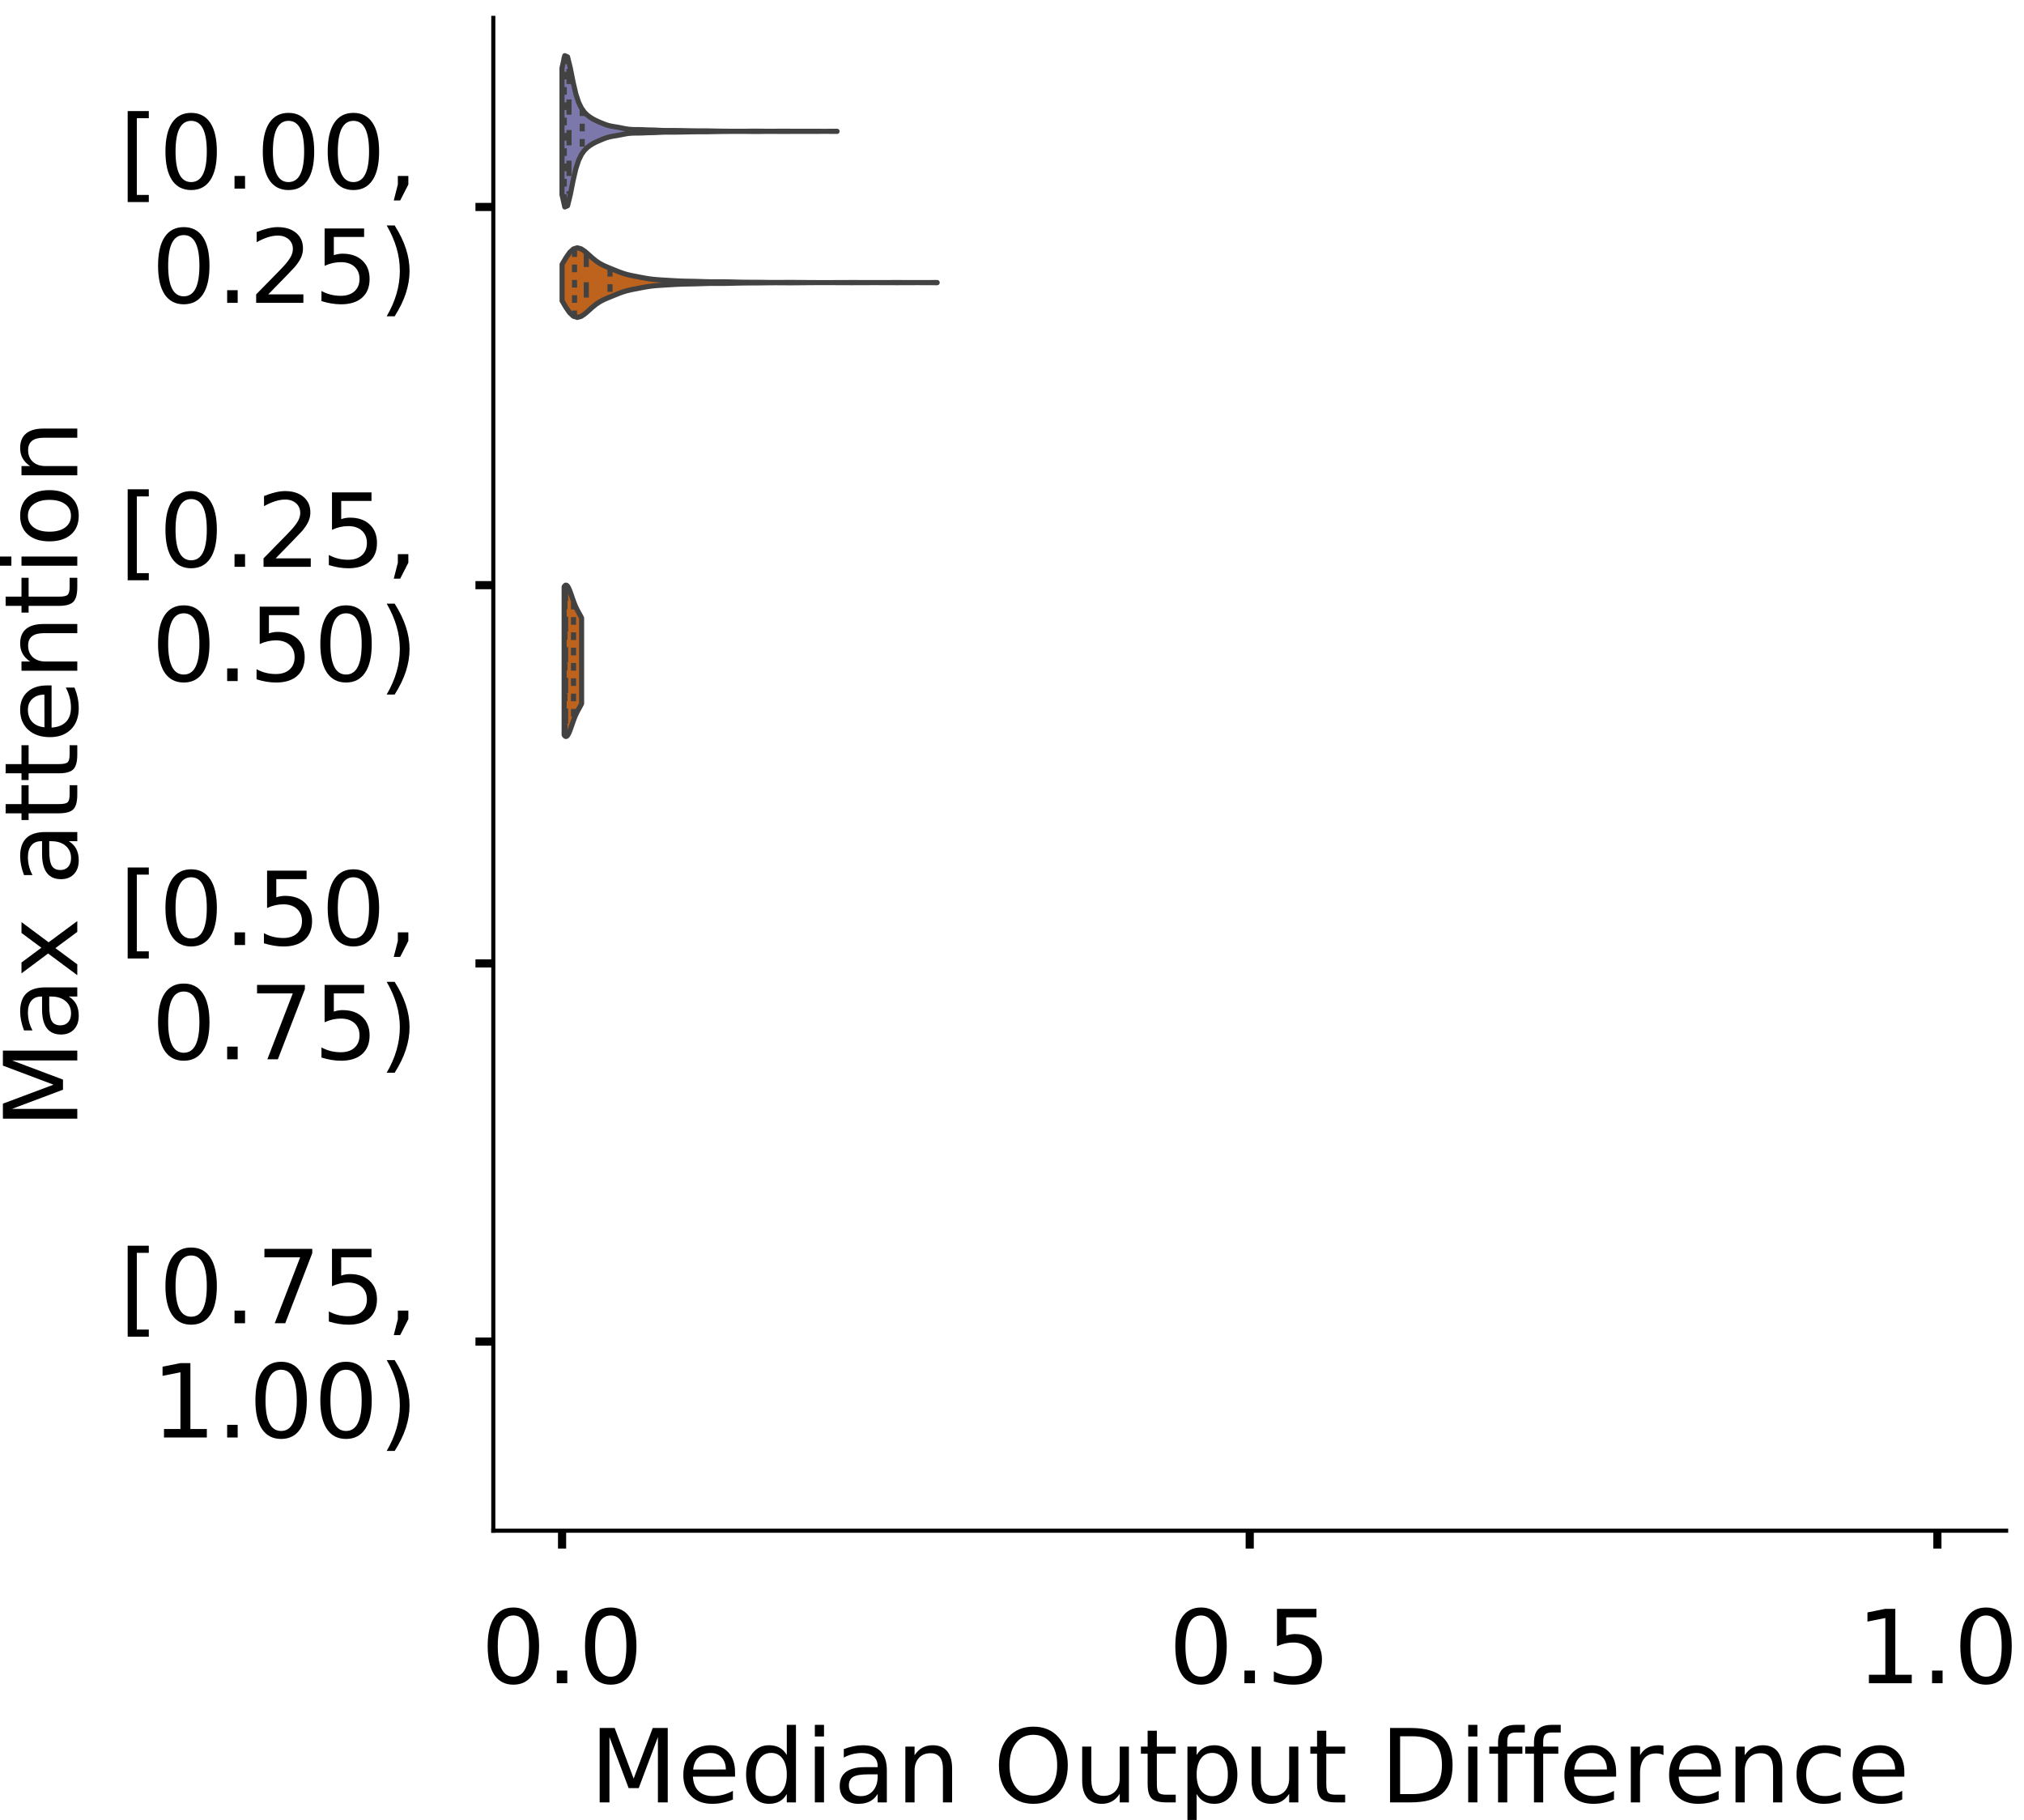 <?xml version="1.0" encoding="utf-8" standalone="no"?>
<!DOCTYPE svg PUBLIC "-//W3C//DTD SVG 1.1//EN"
  "http://www.w3.org/Graphics/SVG/1.1/DTD/svg11.dtd">
<!-- Created with matplotlib (https://matplotlib.org/) -->
<svg height="356.753pt" version="1.1" viewBox="0 0 396.753 356.753" width="396.753pt" xmlns="http://www.w3.org/2000/svg" xmlns:xlink="http://www.w3.org/1999/xlink">
 <defs>
  <style type="text/css">
*{stroke-linecap:butt;stroke-linejoin:round;}
  </style>
 </defs>
 <g id="figure_1">
  <g id="patch_1">
   <path d="M 0 356.753 
L 396.753 356.753 
L 396.753 0 
L 0 0 
z
" style="fill:#ffffff;"/>
  </g>
  <g id="axes_1">
   <g id="patch_2">
    <path d="M 96.7 300.053 
L 393.253 300.053 
L 393.253 3.5 
L 96.7 3.5 
z
" style="fill:#ffffff;"/>
   </g>
   <g id="PolyCollection_1">
    <defs>
     <path d="M 110.166 -318.601 
L 110.166 -343.423 
L 110.711 -345.839 
L 111.256 -345.603 
L 111.8 -343.39 
L 112.345 -340.632 
L 112.889 -338.311 
L 113.434 -336.665 
L 113.979 -335.552 
L 114.523 -334.787 
L 115.068 -334.238 
L 115.612 -333.815 
L 116.157 -333.47 
L 116.702 -333.182 
L 117.246 -332.931 
L 117.791 -332.696 
L 118.336 -332.471 
L 118.88 -332.27 
L 119.425 -332.113 
L 119.969 -331.998 
L 120.514 -331.907 
L 121.059 -331.817 
L 121.603 -331.715 
L 122.148 -331.604 
L 122.692 -331.5 
L 123.237 -331.421 
L 123.782 -331.374 
L 124.326 -331.353 
L 124.871 -331.348 
L 125.416 -331.343 
L 125.96 -331.327 
L 126.505 -331.304 
L 127.049 -331.283 
L 127.594 -331.27 
L 128.139 -331.258 
L 128.683 -331.239 
L 129.228 -331.211 
L 129.773 -331.186 
L 130.317 -331.17 
L 130.862 -331.165 
L 131.406 -331.166 
L 131.951 -331.167 
L 132.496 -331.165 
L 133.04 -331.159 
L 133.585 -331.149 
L 134.129 -331.138 
L 134.674 -331.126 
L 135.219 -331.116 
L 135.763 -331.108 
L 136.308 -331.101 
L 136.853 -331.095 
L 137.397 -331.093 
L 137.942 -331.093 
L 138.486 -331.092 
L 139.031 -331.086 
L 139.576 -331.074 
L 140.12 -331.062 
L 140.665 -331.052 
L 141.209 -331.044 
L 141.754 -331.037 
L 142.299 -331.03 
L 142.843 -331.025 
L 143.388 -331.023 
L 143.933 -331.022 
L 144.477 -331.022 
L 145.022 -331.021 
L 145.566 -331.02 
L 146.111 -331.022 
L 146.656 -331.028 
L 147.2 -331.036 
L 147.745 -331.041 
L 148.29 -331.042 
L 148.834 -331.037 
L 149.379 -331.03 
L 149.923 -331.023 
L 150.468 -331.019 
L 151.013 -331.018 
L 151.557 -331.02 
L 152.102 -331.024 
L 152.646 -331.027 
L 153.191 -331.028 
L 153.736 -331.027 
L 154.28 -331.026 
L 154.825 -331.025 
L 155.37 -331.023 
L 155.914 -331.02 
L 156.459 -331.017 
L 157.003 -331.015 
L 157.548 -331.016 
L 158.093 -331.018 
L 158.637 -331.02 
L 159.182 -331.021 
L 159.726 -331.019 
L 160.271 -331.016 
L 160.816 -331.014 
L 161.36 -331.013 
L 161.905 -331.013 
L 162.45 -331.014 
L 162.994 -331.017 
L 163.539 -331.02 
L 164.083 -331.021 
L 164.083 -331.003 
L 164.083 -331.003 
L 163.539 -331.004 
L 162.994 -331.007 
L 162.45 -331.009 
L 161.905 -331.011 
L 161.36 -331.011 
L 160.816 -331.01 
L 160.271 -331.007 
L 159.726 -331.005 
L 159.182 -331.003 
L 158.637 -331.003 
L 158.093 -331.006 
L 157.548 -331.008 
L 157.003 -331.008 
L 156.459 -331.007 
L 155.914 -331.004 
L 155.37 -331.001 
L 154.825 -330.999 
L 154.28 -330.997 
L 153.736 -330.996 
L 153.191 -330.996 
L 152.646 -330.997 
L 152.102 -331 
L 151.557 -331.003 
L 151.013 -331.006 
L 150.468 -331.005 
L 149.923 -331.001 
L 149.379 -330.994 
L 148.834 -330.986 
L 148.29 -330.982 
L 147.745 -330.982 
L 147.2 -330.988 
L 146.656 -330.996 
L 146.111 -331.001 
L 145.566 -331.003 
L 145.022 -331.003 
L 144.477 -331.002 
L 143.933 -331.002 
L 143.388 -331.001 
L 142.843 -330.998 
L 142.299 -330.993 
L 141.754 -330.987 
L 141.209 -330.98 
L 140.665 -330.972 
L 140.12 -330.962 
L 139.576 -330.949 
L 139.031 -330.938 
L 138.486 -330.932 
L 137.942 -330.931 
L 137.397 -330.931 
L 136.853 -330.928 
L 136.308 -330.923 
L 135.763 -330.916 
L 135.219 -330.907 
L 134.674 -330.897 
L 134.129 -330.886 
L 133.585 -330.874 
L 133.04 -330.864 
L 132.496 -330.858 
L 131.951 -330.857 
L 131.406 -330.858 
L 130.862 -330.859 
L 130.317 -330.854 
L 129.773 -330.838 
L 129.228 -330.812 
L 128.683 -330.785 
L 128.139 -330.765 
L 127.594 -330.754 
L 127.049 -330.741 
L 126.505 -330.72 
L 125.96 -330.696 
L 125.416 -330.681 
L 124.871 -330.676 
L 124.326 -330.67 
L 123.782 -330.65 
L 123.237 -330.603 
L 122.692 -330.524 
L 122.148 -330.42 
L 121.603 -330.308 
L 121.059 -330.206 
L 120.514 -330.117 
L 119.969 -330.026 
L 119.425 -329.911 
L 118.88 -329.753 
L 118.336 -329.553 
L 117.791 -329.328 
L 117.246 -329.093 
L 116.702 -328.842 
L 116.157 -328.553 
L 115.612 -328.209 
L 115.068 -327.786 
L 114.523 -327.236 
L 113.979 -326.472 
L 113.434 -325.359 
L 112.889 -323.712 
L 112.345 -321.392 
L 111.8 -318.634 
L 111.256 -316.42 
L 110.711 -316.184 
L 110.166 -318.601 
z
" id="m345e14d3bc" style="stroke:#424242;"/>
    </defs>
    <g clip-path="url(#pb9f58962f5)">
     <use style="fill:#7c78ab;stroke:#424242;" x="0" xlink:href="#m345e14d3bc" y="356.753"/>
    </g>
   </g>
   <g id="PolyCollection_2">
    <defs>
     <path d="M 110.184 -297.781 
L 110.184 -304.932 
L 110.927 -306.194 
L 111.67 -307.264 
L 112.412 -307.952 
L 113.155 -308.177 
L 113.898 -307.983 
L 114.64 -307.49 
L 115.383 -306.843 
L 116.126 -306.176 
L 116.868 -305.577 
L 117.611 -305.087 
L 118.354 -304.697 
L 119.096 -304.372 
L 119.839 -304.07 
L 120.581 -303.768 
L 121.324 -303.47 
L 122.067 -303.199 
L 122.809 -302.972 
L 123.552 -302.791 
L 124.295 -302.639 
L 125.037 -302.496 
L 125.78 -302.353 
L 126.523 -302.216 
L 127.265 -302.096 
L 128.008 -302.003 
L 128.751 -301.934 
L 129.493 -301.882 
L 130.236 -301.837 
L 130.978 -301.793 
L 131.721 -301.748 
L 132.464 -301.706 
L 133.206 -301.67 
L 133.949 -301.644 
L 134.692 -301.627 
L 135.434 -301.614 
L 136.177 -301.599 
L 136.92 -301.579 
L 137.662 -301.555 
L 138.405 -301.532 
L 139.148 -301.516 
L 139.89 -301.509 
L 140.633 -301.509 
L 141.376 -301.51 
L 142.118 -301.508 
L 142.861 -301.497 
L 143.603 -301.479 
L 144.346 -301.459 
L 145.089 -301.441 
L 145.831 -301.428 
L 146.574 -301.422 
L 147.317 -301.42 
L 148.059 -301.418 
L 148.802 -301.413 
L 149.545 -301.404 
L 150.287 -301.393 
L 151.03 -301.384 
L 151.773 -301.38 
L 152.515 -301.381 
L 153.258 -301.386 
L 154 -301.391 
L 154.743 -301.394 
L 155.486 -301.392 
L 156.228 -301.387 
L 156.971 -301.379 
L 157.714 -301.372 
L 158.456 -301.365 
L 159.199 -301.361 
L 159.942 -301.358 
L 160.684 -301.357 
L 161.427 -301.357 
L 162.17 -301.357 
L 162.912 -301.357 
L 163.655 -301.359 
L 164.397 -301.361 
L 165.14 -301.364 
L 165.883 -301.367 
L 166.625 -301.37 
L 167.368 -301.37 
L 168.111 -301.369 
L 168.853 -301.366 
L 169.596 -301.363 
L 170.339 -301.36 
L 171.081 -301.359 
L 171.824 -301.359 
L 172.567 -301.36 
L 173.309 -301.362 
L 174.052 -301.366 
L 174.794 -301.369 
L 175.537 -301.37 
L 176.28 -301.37 
L 177.022 -301.368 
L 177.765 -301.364 
L 178.508 -301.361 
L 179.25 -301.36 
L 179.993 -301.359 
L 180.736 -301.361 
L 181.478 -301.364 
L 182.221 -301.367 
L 182.964 -301.37 
L 183.706 -301.371 
L 183.706 -301.342 
L 183.706 -301.342 
L 182.964 -301.343 
L 182.221 -301.346 
L 181.478 -301.349 
L 180.736 -301.352 
L 179.993 -301.354 
L 179.25 -301.353 
L 178.508 -301.352 
L 177.765 -301.349 
L 177.022 -301.345 
L 176.28 -301.343 
L 175.537 -301.343 
L 174.794 -301.344 
L 174.052 -301.347 
L 173.309 -301.351 
L 172.567 -301.353 
L 171.824 -301.354 
L 171.081 -301.354 
L 170.339 -301.353 
L 169.596 -301.35 
L 168.853 -301.347 
L 168.111 -301.344 
L 167.368 -301.343 
L 166.625 -301.343 
L 165.883 -301.346 
L 165.14 -301.349 
L 164.397 -301.352 
L 163.655 -301.354 
L 162.912 -301.356 
L 162.17 -301.356 
L 161.427 -301.356 
L 160.684 -301.356 
L 159.942 -301.355 
L 159.199 -301.352 
L 158.456 -301.348 
L 157.714 -301.341 
L 156.971 -301.334 
L 156.228 -301.326 
L 155.486 -301.321 
L 154.743 -301.319 
L 154 -301.322 
L 153.258 -301.327 
L 152.515 -301.332 
L 151.773 -301.333 
L 151.03 -301.329 
L 150.287 -301.32 
L 149.545 -301.309 
L 148.802 -301.3 
L 148.059 -301.295 
L 147.317 -301.293 
L 146.574 -301.291 
L 145.831 -301.285 
L 145.089 -301.272 
L 144.346 -301.254 
L 143.603 -301.234 
L 142.861 -301.216 
L 142.118 -301.205 
L 141.376 -301.203 
L 140.633 -301.204 
L 139.89 -301.204 
L 139.148 -301.197 
L 138.405 -301.181 
L 137.662 -301.158 
L 136.92 -301.134 
L 136.177 -301.114 
L 135.434 -301.099 
L 134.692 -301.086 
L 133.949 -301.069 
L 133.206 -301.043 
L 132.464 -301.007 
L 131.721 -300.965 
L 130.978 -300.92 
L 130.236 -300.876 
L 129.493 -300.831 
L 128.751 -300.779 
L 128.008 -300.71 
L 127.265 -300.617 
L 126.523 -300.497 
L 125.78 -300.36 
L 125.037 -300.217 
L 124.295 -300.074 
L 123.552 -299.922 
L 122.809 -299.741 
L 122.067 -299.514 
L 121.324 -299.243 
L 120.581 -298.945 
L 119.839 -298.643 
L 119.096 -298.341 
L 118.354 -298.016 
L 117.611 -297.626 
L 116.868 -297.136 
L 116.126 -296.537 
L 115.383 -295.87 
L 114.64 -295.223 
L 113.898 -294.73 
L 113.155 -294.536 
L 112.412 -294.761 
L 111.67 -295.449 
L 110.927 -296.519 
L 110.184 -297.781 
z
" id="ma76de97033" style="stroke:#424242;"/>
    </defs>
    <g clip-path="url(#pb9f58962f5)">
     <use style="fill:#be631d;stroke:#424242;" x="0" xlink:href="#ma76de97033" y="356.753"/>
    </g>
   </g>
   <g id="PolyCollection_3">
    <defs>
     <path d="M 110.585 -212.714 
L 110.585 -241.722 
L 110.62 -241.782 
L 110.654 -241.835 
L 110.689 -241.882 
L 110.723 -241.924 
L 110.758 -241.959 
L 110.793 -241.988 
L 110.827 -242.012 
L 110.862 -242.029 
L 110.896 -242.04 
L 110.931 -242.046 
L 110.965 -242.046 
L 111 -242.04 
L 111.035 -242.029 
L 111.069 -242.012 
L 111.104 -241.99 
L 111.138 -241.963 
L 111.173 -241.93 
L 111.207 -241.893 
L 111.242 -241.851 
L 111.277 -241.805 
L 111.311 -241.754 
L 111.346 -241.699 
L 111.38 -241.64 
L 111.415 -241.576 
L 111.449 -241.51 
L 111.484 -241.439 
L 111.519 -241.366 
L 111.553 -241.289 
L 111.588 -241.209 
L 111.622 -241.127 
L 111.657 -241.042 
L 111.691 -240.954 
L 111.726 -240.865 
L 111.761 -240.773 
L 111.795 -240.68 
L 111.83 -240.586 
L 111.864 -240.49 
L 111.899 -240.393 
L 111.933 -240.294 
L 111.968 -240.195 
L 112.003 -240.096 
L 112.037 -239.996 
L 112.072 -239.896 
L 112.106 -239.795 
L 112.141 -239.695 
L 112.175 -239.595 
L 112.21 -239.495 
L 112.245 -239.396 
L 112.279 -239.297 
L 112.314 -239.199 
L 112.348 -239.102 
L 112.383 -239.005 
L 112.417 -238.91 
L 112.452 -238.816 
L 112.487 -238.723 
L 112.521 -238.631 
L 112.556 -238.54 
L 112.59 -238.451 
L 112.625 -238.363 
L 112.659 -238.277 
L 112.694 -238.192 
L 112.729 -238.108 
L 112.763 -238.026 
L 112.798 -237.946 
L 112.832 -237.867 
L 112.867 -237.789 
L 112.901 -237.712 
L 112.936 -237.638 
L 112.971 -237.564 
L 113.005 -237.492 
L 113.04 -237.42 
L 113.074 -237.35 
L 113.109 -237.282 
L 113.143 -237.214 
L 113.178 -237.147 
L 113.213 -237.081 
L 113.247 -237.016 
L 113.282 -236.952 
L 113.316 -236.888 
L 113.351 -236.825 
L 113.385 -236.762 
L 113.42 -236.7 
L 113.454 -236.638 
L 113.489 -236.576 
L 113.524 -236.515 
L 113.558 -236.453 
L 113.593 -236.391 
L 113.627 -236.329 
L 113.662 -236.267 
L 113.696 -236.204 
L 113.731 -236.141 
L 113.766 -236.077 
L 113.8 -236.013 
L 113.835 -235.948 
L 113.869 -235.882 
L 113.904 -235.815 
L 113.938 -235.748 
L 113.973 -235.679 
L 114.008 -235.609 
L 114.008 -218.827 
L 114.008 -218.827 
L 113.973 -218.757 
L 113.938 -218.689 
L 113.904 -218.621 
L 113.869 -218.554 
L 113.835 -218.488 
L 113.8 -218.423 
L 113.766 -218.359 
L 113.731 -218.295 
L 113.696 -218.232 
L 113.662 -218.17 
L 113.627 -218.107 
L 113.593 -218.045 
L 113.558 -217.984 
L 113.524 -217.922 
L 113.489 -217.86 
L 113.454 -217.798 
L 113.42 -217.736 
L 113.385 -217.674 
L 113.351 -217.611 
L 113.316 -217.548 
L 113.282 -217.485 
L 113.247 -217.42 
L 113.213 -217.355 
L 113.178 -217.289 
L 113.143 -217.222 
L 113.109 -217.155 
L 113.074 -217.086 
L 113.04 -217.016 
L 113.005 -216.945 
L 112.971 -216.872 
L 112.936 -216.799 
L 112.901 -216.724 
L 112.867 -216.648 
L 112.832 -216.57 
L 112.798 -216.491 
L 112.763 -216.41 
L 112.729 -216.328 
L 112.694 -216.244 
L 112.659 -216.159 
L 112.625 -216.073 
L 112.59 -215.985 
L 112.556 -215.896 
L 112.521 -215.805 
L 112.487 -215.714 
L 112.452 -215.621 
L 112.417 -215.526 
L 112.383 -215.431 
L 112.348 -215.335 
L 112.314 -215.237 
L 112.279 -215.139 
L 112.245 -215.041 
L 112.21 -214.941 
L 112.175 -214.841 
L 112.141 -214.741 
L 112.106 -214.641 
L 112.072 -214.541 
L 112.037 -214.44 
L 112.003 -214.34 
L 111.968 -214.241 
L 111.933 -214.142 
L 111.899 -214.044 
L 111.864 -213.947 
L 111.83 -213.851 
L 111.795 -213.756 
L 111.761 -213.663 
L 111.726 -213.571 
L 111.691 -213.482 
L 111.657 -213.395 
L 111.622 -213.31 
L 111.588 -213.227 
L 111.553 -213.148 
L 111.519 -213.071 
L 111.484 -212.997 
L 111.449 -212.927 
L 111.415 -212.86 
L 111.38 -212.797 
L 111.346 -212.738 
L 111.311 -212.682 
L 111.277 -212.631 
L 111.242 -212.585 
L 111.207 -212.543 
L 111.173 -212.506 
L 111.138 -212.474 
L 111.104 -212.446 
L 111.069 -212.424 
L 111.035 -212.408 
L 111 -212.396 
L 110.965 -212.391 
L 110.931 -212.391 
L 110.896 -212.396 
L 110.862 -212.408 
L 110.827 -212.425 
L 110.793 -212.448 
L 110.758 -212.477 
L 110.723 -212.513 
L 110.689 -212.554 
L 110.654 -212.601 
L 110.62 -212.655 
L 110.585 -212.714 
z
" id="m8229cc7741" style="stroke:#424242;"/>
    </defs>
    <g clip-path="url(#pb9f58962f5)">
     <use style="fill:#be631d;stroke:#424242;" x="0" xlink:href="#m8229cc7741" y="356.753"/>
    </g>
   </g>
   <g id="patch_3">
    <path clip-path="url(#pb9f58962f5)" d="M 110.18 40.569 
L 110.18 40.569 
L 110.18 40.569 
L 110.18 40.569 
z
" style="fill:#7c78ab;stroke:#424242;stroke-linejoin:miter;stroke-width:0.5;"/>
   </g>
   <g id="patch_4">
    <path clip-path="url(#pb9f58962f5)" d="M 110.18 40.569 
L 110.18 40.569 
L 110.18 40.569 
L 110.18 40.569 
z
" style="fill:#be631d;stroke:#424242;stroke-linejoin:miter;stroke-width:0.5;"/>
   </g>
   <g id="matplotlib.axis_1">
    <g id="xtick_1">
     <g id="line2d_1">
      <defs>
       <path d="M 0 0 
L 0 3.5 
" id="m1a491e47c4" style="stroke:#000000;stroke-width:1.6;"/>
      </defs>
      <g>
       <use style="stroke:#000000;stroke-width:1.6;" x="110.18" xlink:href="#m1a491e47c4" y="300.053"/>
      </g>
     </g>
     <g id="text_1">
      <!-- 0.0 -->
      <defs>
       <path d="M 31.781 66.406 
Q 24.172 66.406 20.328 58.906 
Q 16.5 51.422 16.5 36.375 
Q 16.5 21.391 20.328 13.891 
Q 24.172 6.391 31.781 6.391 
Q 39.453 6.391 43.281 13.891 
Q 47.125 21.391 47.125 36.375 
Q 47.125 51.422 43.281 58.906 
Q 39.453 66.406 31.781 66.406 
z
M 31.781 74.219 
Q 44.047 74.219 50.516 64.516 
Q 56.984 54.828 56.984 36.375 
Q 56.984 17.969 50.516 8.266 
Q 44.047 -1.422 31.781 -1.422 
Q 19.531 -1.422 13.062 8.266 
Q 6.594 17.969 6.594 36.375 
Q 6.594 54.828 13.062 64.516 
Q 19.531 74.219 31.781 74.219 
z
" id="DejaVuSans-48"/>
       <path d="M 10.688 12.406 
L 21 12.406 
L 21 0 
L 10.688 0 
z
" id="DejaVuSans-46"/>
      </defs>
      <g transform="translate(94.277 329.95)scale(0.2 -0.2)">
       <use xlink:href="#DejaVuSans-48"/>
       <use x="63.623" xlink:href="#DejaVuSans-46"/>
       <use x="95.41" xlink:href="#DejaVuSans-48"/>
      </g>
     </g>
    </g>
    <g id="xtick_2">
     <g id="line2d_2">
      <g>
       <use style="stroke:#000000;stroke-width:1.6;" x="244.977" xlink:href="#m1a491e47c4" y="300.053"/>
      </g>
     </g>
     <g id="text_2">
      <!-- 0.5 -->
      <defs>
       <path d="M 10.797 72.906 
L 49.516 72.906 
L 49.516 64.594 
L 19.828 64.594 
L 19.828 46.734 
Q 21.969 47.469 24.109 47.828 
Q 26.266 48.188 28.422 48.188 
Q 40.625 48.188 47.75 41.5 
Q 54.891 34.812 54.891 23.391 
Q 54.891 11.625 47.562 5.094 
Q 40.234 -1.422 26.906 -1.422 
Q 22.312 -1.422 17.547 -0.641 
Q 12.797 0.141 7.719 1.703 
L 7.719 11.625 
Q 12.109 9.234 16.797 8.062 
Q 21.484 6.891 26.703 6.891 
Q 35.156 6.891 40.078 11.328 
Q 45.016 15.766 45.016 23.391 
Q 45.016 31 40.078 35.438 
Q 35.156 39.891 26.703 39.891 
Q 22.75 39.891 18.812 39.016 
Q 14.891 38.141 10.797 36.281 
z
" id="DejaVuSans-53"/>
      </defs>
      <g transform="translate(229.074 329.95)scale(0.2 -0.2)">
       <use xlink:href="#DejaVuSans-48"/>
       <use x="63.623" xlink:href="#DejaVuSans-46"/>
       <use x="95.41" xlink:href="#DejaVuSans-53"/>
      </g>
     </g>
    </g>
    <g id="xtick_3">
     <g id="line2d_3">
      <g>
       <use style="stroke:#000000;stroke-width:1.6;" x="379.774" xlink:href="#m1a491e47c4" y="300.053"/>
      </g>
     </g>
     <g id="text_3">
      <!-- 1.0 -->
      <defs>
       <path d="M 12.406 8.297 
L 28.516 8.297 
L 28.516 63.922 
L 10.984 60.406 
L 10.984 69.391 
L 28.422 72.906 
L 38.281 72.906 
L 38.281 8.297 
L 54.391 8.297 
L 54.391 0 
L 12.406 0 
z
" id="DejaVuSans-49"/>
      </defs>
      <g transform="translate(363.871 329.95)scale(0.2 -0.2)">
       <use xlink:href="#DejaVuSans-49"/>
       <use x="63.623" xlink:href="#DejaVuSans-46"/>
       <use x="95.41" xlink:href="#DejaVuSans-48"/>
      </g>
     </g>
    </g>
    <g id="text_4">
     <!-- Median Output Difference -->
     <defs>
      <path d="M 9.812 72.906 
L 24.516 72.906 
L 43.109 23.297 
L 61.812 72.906 
L 76.516 72.906 
L 76.516 0 
L 66.891 0 
L 66.891 64.016 
L 48.094 14.016 
L 38.188 14.016 
L 19.391 64.016 
L 19.391 0 
L 9.812 0 
z
" id="DejaVuSans-77"/>
      <path d="M 56.203 29.594 
L 56.203 25.203 
L 14.891 25.203 
Q 15.484 15.922 20.484 11.062 
Q 25.484 6.203 34.422 6.203 
Q 39.594 6.203 44.453 7.469 
Q 49.312 8.734 54.109 11.281 
L 54.109 2.781 
Q 49.266 0.734 44.188 -0.344 
Q 39.109 -1.422 33.891 -1.422 
Q 20.797 -1.422 13.156 6.188 
Q 5.516 13.812 5.516 26.812 
Q 5.516 40.234 12.766 48.109 
Q 20.016 56 32.328 56 
Q 43.359 56 49.781 48.891 
Q 56.203 41.797 56.203 29.594 
z
M 47.219 32.234 
Q 47.125 39.594 43.094 43.984 
Q 39.062 48.391 32.422 48.391 
Q 24.906 48.391 20.391 44.141 
Q 15.875 39.891 15.188 32.172 
z
" id="DejaVuSans-101"/>
      <path d="M 45.406 46.391 
L 45.406 75.984 
L 54.391 75.984 
L 54.391 0 
L 45.406 0 
L 45.406 8.203 
Q 42.578 3.328 38.25 0.953 
Q 33.938 -1.422 27.875 -1.422 
Q 17.969 -1.422 11.734 6.484 
Q 5.516 14.406 5.516 27.297 
Q 5.516 40.188 11.734 48.094 
Q 17.969 56 27.875 56 
Q 33.938 56 38.25 53.625 
Q 42.578 51.266 45.406 46.391 
z
M 14.797 27.297 
Q 14.797 17.391 18.875 11.75 
Q 22.953 6.109 30.078 6.109 
Q 37.203 6.109 41.297 11.75 
Q 45.406 17.391 45.406 27.297 
Q 45.406 37.203 41.297 42.844 
Q 37.203 48.484 30.078 48.484 
Q 22.953 48.484 18.875 42.844 
Q 14.797 37.203 14.797 27.297 
z
" id="DejaVuSans-100"/>
      <path d="M 9.422 54.688 
L 18.406 54.688 
L 18.406 0 
L 9.422 0 
z
M 9.422 75.984 
L 18.406 75.984 
L 18.406 64.594 
L 9.422 64.594 
z
" id="DejaVuSans-105"/>
      <path d="M 34.281 27.484 
Q 23.391 27.484 19.188 25 
Q 14.984 22.516 14.984 16.5 
Q 14.984 11.719 18.141 8.906 
Q 21.297 6.109 26.703 6.109 
Q 34.188 6.109 38.703 11.406 
Q 43.219 16.703 43.219 25.484 
L 43.219 27.484 
z
M 52.203 31.203 
L 52.203 0 
L 43.219 0 
L 43.219 8.297 
Q 40.141 3.328 35.547 0.953 
Q 30.953 -1.422 24.312 -1.422 
Q 15.922 -1.422 10.953 3.297 
Q 6 8.016 6 15.922 
Q 6 25.141 12.172 29.828 
Q 18.359 34.516 30.609 34.516 
L 43.219 34.516 
L 43.219 35.406 
Q 43.219 41.609 39.141 45 
Q 35.062 48.391 27.688 48.391 
Q 23 48.391 18.547 47.266 
Q 14.109 46.141 10.016 43.891 
L 10.016 52.203 
Q 14.938 54.109 19.578 55.047 
Q 24.219 56 28.609 56 
Q 40.484 56 46.344 49.844 
Q 52.203 43.703 52.203 31.203 
z
" id="DejaVuSans-97"/>
      <path d="M 54.891 33.016 
L 54.891 0 
L 45.906 0 
L 45.906 32.719 
Q 45.906 40.484 42.875 44.328 
Q 39.844 48.188 33.797 48.188 
Q 26.516 48.188 22.312 43.547 
Q 18.109 38.922 18.109 30.906 
L 18.109 0 
L 9.078 0 
L 9.078 54.688 
L 18.109 54.688 
L 18.109 46.188 
Q 21.344 51.125 25.703 53.562 
Q 30.078 56 35.797 56 
Q 45.219 56 50.047 50.172 
Q 54.891 44.344 54.891 33.016 
z
" id="DejaVuSans-110"/>
      <path id="DejaVuSans-32"/>
      <path d="M 39.406 66.219 
Q 28.656 66.219 22.328 58.203 
Q 16.016 50.203 16.016 36.375 
Q 16.016 22.609 22.328 14.594 
Q 28.656 6.594 39.406 6.594 
Q 50.141 6.594 56.422 14.594 
Q 62.703 22.609 62.703 36.375 
Q 62.703 50.203 56.422 58.203 
Q 50.141 66.219 39.406 66.219 
z
M 39.406 74.219 
Q 54.734 74.219 63.906 63.938 
Q 73.094 53.656 73.094 36.375 
Q 73.094 19.141 63.906 8.859 
Q 54.734 -1.422 39.406 -1.422 
Q 24.031 -1.422 14.812 8.828 
Q 5.609 19.094 5.609 36.375 
Q 5.609 53.656 14.812 63.938 
Q 24.031 74.219 39.406 74.219 
z
" id="DejaVuSans-79"/>
      <path d="M 8.5 21.578 
L 8.5 54.688 
L 17.484 54.688 
L 17.484 21.922 
Q 17.484 14.156 20.5 10.266 
Q 23.531 6.391 29.594 6.391 
Q 36.859 6.391 41.078 11.031 
Q 45.312 15.672 45.312 23.688 
L 45.312 54.688 
L 54.297 54.688 
L 54.297 0 
L 45.312 0 
L 45.312 8.406 
Q 42.047 3.422 37.719 1 
Q 33.406 -1.422 27.688 -1.422 
Q 18.266 -1.422 13.375 4.438 
Q 8.5 10.297 8.5 21.578 
z
M 31.109 56 
z
" id="DejaVuSans-117"/>
      <path d="M 18.312 70.219 
L 18.312 54.688 
L 36.812 54.688 
L 36.812 47.703 
L 18.312 47.703 
L 18.312 18.016 
Q 18.312 11.328 20.141 9.422 
Q 21.969 7.516 27.594 7.516 
L 36.812 7.516 
L 36.812 0 
L 27.594 0 
Q 17.188 0 13.234 3.875 
Q 9.281 7.766 9.281 18.016 
L 9.281 47.703 
L 2.688 47.703 
L 2.688 54.688 
L 9.281 54.688 
L 9.281 70.219 
z
" id="DejaVuSans-116"/>
      <path d="M 18.109 8.203 
L 18.109 -20.797 
L 9.078 -20.797 
L 9.078 54.688 
L 18.109 54.688 
L 18.109 46.391 
Q 20.953 51.266 25.266 53.625 
Q 29.594 56 35.594 56 
Q 45.562 56 51.781 48.094 
Q 58.016 40.188 58.016 27.297 
Q 58.016 14.406 51.781 6.484 
Q 45.562 -1.422 35.594 -1.422 
Q 29.594 -1.422 25.266 0.953 
Q 20.953 3.328 18.109 8.203 
z
M 48.688 27.297 
Q 48.688 37.203 44.609 42.844 
Q 40.531 48.484 33.406 48.484 
Q 26.266 48.484 22.188 42.844 
Q 18.109 37.203 18.109 27.297 
Q 18.109 17.391 22.188 11.75 
Q 26.266 6.109 33.406 6.109 
Q 40.531 6.109 44.609 11.75 
Q 48.688 17.391 48.688 27.297 
z
" id="DejaVuSans-112"/>
      <path d="M 19.672 64.797 
L 19.672 8.109 
L 31.594 8.109 
Q 46.688 8.109 53.688 14.938 
Q 60.688 21.781 60.688 36.531 
Q 60.688 51.172 53.688 57.984 
Q 46.688 64.797 31.594 64.797 
z
M 9.812 72.906 
L 30.078 72.906 
Q 51.266 72.906 61.172 64.094 
Q 71.094 55.281 71.094 36.531 
Q 71.094 17.672 61.125 8.828 
Q 51.172 0 30.078 0 
L 9.812 0 
z
" id="DejaVuSans-68"/>
      <path d="M 37.109 75.984 
L 37.109 68.5 
L 28.516 68.5 
Q 23.688 68.5 21.797 66.547 
Q 19.922 64.594 19.922 59.516 
L 19.922 54.688 
L 34.719 54.688 
L 34.719 47.703 
L 19.922 47.703 
L 19.922 0 
L 10.891 0 
L 10.891 47.703 
L 2.297 47.703 
L 2.297 54.688 
L 10.891 54.688 
L 10.891 58.5 
Q 10.891 67.625 15.141 71.797 
Q 19.391 75.984 28.609 75.984 
z
" id="DejaVuSans-102"/>
      <path d="M 41.109 46.297 
Q 39.594 47.172 37.812 47.578 
Q 36.031 48 33.891 48 
Q 26.266 48 22.188 43.047 
Q 18.109 38.094 18.109 28.812 
L 18.109 0 
L 9.078 0 
L 9.078 54.688 
L 18.109 54.688 
L 18.109 46.188 
Q 20.953 51.172 25.484 53.578 
Q 30.031 56 36.531 56 
Q 37.453 56 38.578 55.875 
Q 39.703 55.766 41.062 55.516 
z
" id="DejaVuSans-114"/>
      <path d="M 48.781 52.594 
L 48.781 44.188 
Q 44.969 46.297 41.141 47.344 
Q 37.312 48.391 33.406 48.391 
Q 24.656 48.391 19.812 42.844 
Q 14.984 37.312 14.984 27.297 
Q 14.984 17.281 19.812 11.734 
Q 24.656 6.203 33.406 6.203 
Q 37.312 6.203 41.141 7.25 
Q 44.969 8.297 48.781 10.406 
L 48.781 2.094 
Q 45.016 0.344 40.984 -0.531 
Q 36.969 -1.422 32.422 -1.422 
Q 20.062 -1.422 12.781 6.344 
Q 5.516 14.109 5.516 27.297 
Q 5.516 40.672 12.859 48.328 
Q 20.219 56 33.016 56 
Q 37.156 56 41.109 55.141 
Q 45.062 54.297 48.781 52.594 
z
" id="DejaVuSans-99"/>
     </defs>
     <g transform="translate(115.589 353.306)scale(0.2 -0.2)">
      <use xlink:href="#DejaVuSans-77"/>
      <use x="86.279" xlink:href="#DejaVuSans-101"/>
      <use x="147.803" xlink:href="#DejaVuSans-100"/>
      <use x="211.279" xlink:href="#DejaVuSans-105"/>
      <use x="239.062" xlink:href="#DejaVuSans-97"/>
      <use x="300.342" xlink:href="#DejaVuSans-110"/>
      <use x="363.721" xlink:href="#DejaVuSans-32"/>
      <use x="395.508" xlink:href="#DejaVuSans-79"/>
      <use x="474.219" xlink:href="#DejaVuSans-117"/>
      <use x="537.598" xlink:href="#DejaVuSans-116"/>
      <use x="576.807" xlink:href="#DejaVuSans-112"/>
      <use x="640.283" xlink:href="#DejaVuSans-117"/>
      <use x="703.662" xlink:href="#DejaVuSans-116"/>
      <use x="742.871" xlink:href="#DejaVuSans-32"/>
      <use x="774.658" xlink:href="#DejaVuSans-68"/>
      <use x="851.66" xlink:href="#DejaVuSans-105"/>
      <use x="879.443" xlink:href="#DejaVuSans-102"/>
      <use x="914.648" xlink:href="#DejaVuSans-102"/>
      <use x="949.854" xlink:href="#DejaVuSans-101"/>
      <use x="1011.377" xlink:href="#DejaVuSans-114"/>
      <use x="1052.459" xlink:href="#DejaVuSans-101"/>
      <use x="1113.982" xlink:href="#DejaVuSans-110"/>
      <use x="1177.361" xlink:href="#DejaVuSans-99"/>
      <use x="1232.342" xlink:href="#DejaVuSans-101"/>
     </g>
    </g>
   </g>
   <g id="matplotlib.axis_2">
    <g id="ytick_1">
     <g id="line2d_4">
      <defs>
       <path d="M 0 0 
L -3.5 0 
" id="m3f93cb774c" style="stroke:#000000;stroke-width:1.6;"/>
      </defs>
      <g>
       <use style="stroke:#000000;stroke-width:1.6;" x="96.7" xlink:href="#m3f93cb774c" y="40.569"/>
      </g>
     </g>
     <g id="text_5">
      <!-- [0.00, -->
      <defs>
       <path d="M 8.594 75.984 
L 29.297 75.984 
L 29.297 69 
L 17.578 69 
L 17.578 -6.203 
L 29.297 -6.203 
L 29.297 -13.188 
L 8.594 -13.188 
z
" id="DejaVuSans-91"/>
       <path d="M 11.719 12.406 
L 22.016 12.406 
L 22.016 4 
L 14.016 -11.625 
L 7.719 -11.625 
L 11.719 4 
z
" id="DejaVuSans-44"/>
      </defs>
      <g transform="translate(23.309 36.97)scale(0.2 -0.2)">
       <use xlink:href="#DejaVuSans-91"/>
       <use x="39.014" xlink:href="#DejaVuSans-48"/>
       <use x="102.637" xlink:href="#DejaVuSans-46"/>
       <use x="134.424" xlink:href="#DejaVuSans-48"/>
       <use x="198.047" xlink:href="#DejaVuSans-48"/>
       <use x="261.67" xlink:href="#DejaVuSans-44"/>
      </g>
      <!-- 0.25) -->
      <defs>
       <path d="M 19.188 8.297 
L 53.609 8.297 
L 53.609 0 
L 7.328 0 
L 7.328 8.297 
Q 12.938 14.109 22.625 23.891 
Q 32.328 33.688 34.812 36.531 
Q 39.547 41.844 41.422 45.531 
Q 43.312 49.219 43.312 52.781 
Q 43.312 58.594 39.234 62.25 
Q 35.156 65.922 28.609 65.922 
Q 23.969 65.922 18.812 64.312 
Q 13.672 62.703 7.812 59.422 
L 7.812 69.391 
Q 13.766 71.781 18.938 73 
Q 24.125 74.219 28.422 74.219 
Q 39.75 74.219 46.484 68.547 
Q 53.219 62.891 53.219 53.422 
Q 53.219 48.922 51.531 44.891 
Q 49.859 40.875 45.406 35.406 
Q 44.188 33.984 37.641 27.219 
Q 31.109 20.453 19.188 8.297 
z
" id="DejaVuSans-50"/>
       <path d="M 8.016 75.875 
L 15.828 75.875 
Q 23.141 64.359 26.781 53.312 
Q 30.422 42.281 30.422 31.391 
Q 30.422 20.453 26.781 9.375 
Q 23.141 -1.703 15.828 -13.188 
L 8.016 -13.188 
Q 14.5 -2 17.703 9.062 
Q 20.906 20.125 20.906 31.391 
Q 20.906 42.672 17.703 53.656 
Q 14.5 64.656 8.016 75.875 
z
" id="DejaVuSans-41"/>
      </defs>
      <g transform="translate(29.666 59.365)scale(0.2 -0.2)">
       <use xlink:href="#DejaVuSans-48"/>
       <use x="63.623" xlink:href="#DejaVuSans-46"/>
       <use x="95.41" xlink:href="#DejaVuSans-50"/>
       <use x="159.033" xlink:href="#DejaVuSans-53"/>
       <use x="222.656" xlink:href="#DejaVuSans-41"/>
      </g>
     </g>
    </g>
    <g id="ytick_2">
     <g id="line2d_5">
      <g>
       <use style="stroke:#000000;stroke-width:1.6;" x="96.7" xlink:href="#m3f93cb774c" y="114.707"/>
      </g>
     </g>
     <g id="text_6">
      <!-- [0.25, -->
      <g transform="translate(23.309 111.108)scale(0.2 -0.2)">
       <use xlink:href="#DejaVuSans-91"/>
       <use x="39.014" xlink:href="#DejaVuSans-48"/>
       <use x="102.637" xlink:href="#DejaVuSans-46"/>
       <use x="134.424" xlink:href="#DejaVuSans-50"/>
       <use x="198.047" xlink:href="#DejaVuSans-53"/>
       <use x="261.67" xlink:href="#DejaVuSans-44"/>
      </g>
      <!-- 0.50) -->
      <g transform="translate(29.666 133.504)scale(0.2 -0.2)">
       <use xlink:href="#DejaVuSans-48"/>
       <use x="63.623" xlink:href="#DejaVuSans-46"/>
       <use x="95.41" xlink:href="#DejaVuSans-53"/>
       <use x="159.033" xlink:href="#DejaVuSans-48"/>
       <use x="222.656" xlink:href="#DejaVuSans-41"/>
      </g>
     </g>
    </g>
    <g id="ytick_3">
     <g id="line2d_6">
      <g>
       <use style="stroke:#000000;stroke-width:1.6;" x="96.7" xlink:href="#m3f93cb774c" y="188.846"/>
      </g>
     </g>
     <g id="text_7">
      <!-- [0.50, -->
      <g transform="translate(23.309 185.246)scale(0.2 -0.2)">
       <use xlink:href="#DejaVuSans-91"/>
       <use x="39.014" xlink:href="#DejaVuSans-48"/>
       <use x="102.637" xlink:href="#DejaVuSans-46"/>
       <use x="134.424" xlink:href="#DejaVuSans-53"/>
       <use x="198.047" xlink:href="#DejaVuSans-48"/>
       <use x="261.67" xlink:href="#DejaVuSans-44"/>
      </g>
      <!-- 0.75) -->
      <defs>
       <path d="M 8.203 72.906 
L 55.078 72.906 
L 55.078 68.703 
L 28.609 0 
L 18.312 0 
L 43.219 64.594 
L 8.203 64.594 
z
" id="DejaVuSans-55"/>
      </defs>
      <g transform="translate(29.666 207.642)scale(0.2 -0.2)">
       <use xlink:href="#DejaVuSans-48"/>
       <use x="63.623" xlink:href="#DejaVuSans-46"/>
       <use x="95.41" xlink:href="#DejaVuSans-55"/>
       <use x="159.033" xlink:href="#DejaVuSans-53"/>
       <use x="222.656" xlink:href="#DejaVuSans-41"/>
      </g>
     </g>
    </g>
    <g id="ytick_4">
     <g id="line2d_7">
      <g>
       <use style="stroke:#000000;stroke-width:1.6;" x="96.7" xlink:href="#m3f93cb774c" y="262.984"/>
      </g>
     </g>
     <g id="text_8">
      <!-- [0.75, -->
      <g transform="translate(23.309 259.385)scale(0.2 -0.2)">
       <use xlink:href="#DejaVuSans-91"/>
       <use x="39.014" xlink:href="#DejaVuSans-48"/>
       <use x="102.637" xlink:href="#DejaVuSans-46"/>
       <use x="134.424" xlink:href="#DejaVuSans-55"/>
       <use x="198.047" xlink:href="#DejaVuSans-53"/>
       <use x="261.67" xlink:href="#DejaVuSans-44"/>
      </g>
      <!-- 1.00) -->
      <g transform="translate(29.666 281.78)scale(0.2 -0.2)">
       <use xlink:href="#DejaVuSans-49"/>
       <use x="63.623" xlink:href="#DejaVuSans-46"/>
       <use x="95.41" xlink:href="#DejaVuSans-48"/>
       <use x="159.033" xlink:href="#DejaVuSans-48"/>
       <use x="222.656" xlink:href="#DejaVuSans-41"/>
      </g>
     </g>
    </g>
    <g id="text_9">
     <!-- Max attention -->
     <defs>
      <path d="M 54.891 54.688 
L 35.109 28.078 
L 55.906 0 
L 45.312 0 
L 29.391 21.484 
L 13.484 0 
L 2.875 0 
L 24.125 28.609 
L 4.688 54.688 
L 15.281 54.688 
L 29.781 35.203 
L 44.281 54.688 
z
" id="DejaVuSans-120"/>
      <path d="M 30.609 48.391 
Q 23.391 48.391 19.188 42.75 
Q 14.984 37.109 14.984 27.297 
Q 14.984 17.484 19.156 11.844 
Q 23.344 6.203 30.609 6.203 
Q 37.797 6.203 41.984 11.859 
Q 46.188 17.531 46.188 27.297 
Q 46.188 37.016 41.984 42.703 
Q 37.797 48.391 30.609 48.391 
z
M 30.609 56 
Q 42.328 56 49.016 48.375 
Q 55.719 40.766 55.719 27.297 
Q 55.719 13.875 49.016 6.219 
Q 42.328 -1.422 30.609 -1.422 
Q 18.844 -1.422 12.172 6.219 
Q 5.516 13.875 5.516 27.297 
Q 5.516 40.766 12.172 48.375 
Q 18.844 56 30.609 56 
z
" id="DejaVuSans-111"/>
     </defs>
     <g transform="translate(15.15 221.244)rotate(-90)scale(0.2 -0.2)">
      <use xlink:href="#DejaVuSans-77"/>
      <use x="86.279" xlink:href="#DejaVuSans-97"/>
      <use x="147.559" xlink:href="#DejaVuSans-120"/>
      <use x="206.738" xlink:href="#DejaVuSans-32"/>
      <use x="238.525" xlink:href="#DejaVuSans-97"/>
      <use x="299.805" xlink:href="#DejaVuSans-116"/>
      <use x="339.014" xlink:href="#DejaVuSans-116"/>
      <use x="378.223" xlink:href="#DejaVuSans-101"/>
      <use x="439.746" xlink:href="#DejaVuSans-110"/>
      <use x="503.125" xlink:href="#DejaVuSans-116"/>
      <use x="542.334" xlink:href="#DejaVuSans-105"/>
      <use x="570.117" xlink:href="#DejaVuSans-111"/>
      <use x="631.299" xlink:href="#DejaVuSans-110"/>
     </g>
    </g>
   </g>
   <g id="line2d_8">
    <path clip-path="url(#pb9f58962f5)" d="M 110.609 11.062 
L 110.609 40.421 
" style="fill:none;stroke:#424242;stroke-dasharray:1.5,1.5;stroke-dashoffset:0;"/>
   </g>
   <g id="line2d_9">
    <path clip-path="url(#pb9f58962f5)" d="M 111.536 13.487 
L 111.536 37.996 
" style="fill:none;stroke:#424242;stroke-dasharray:3,3;stroke-dashoffset:0;"/>
   </g>
   <g id="line2d_10">
    <path clip-path="url(#pb9f58962f5)" d="M 114.126 21.247 
L 114.126 30.236 
" style="fill:none;stroke:#424242;stroke-dasharray:1.5,1.5;stroke-dashoffset:0;"/>
   </g>
   <g id="line2d_11">
    <path clip-path="url(#pb9f58962f5)" d="M 112.621 48.868 
L 112.621 61.926 
" style="fill:none;stroke:#424242;stroke-dasharray:1.5,1.5;stroke-dashoffset:0;"/>
   </g>
   <g id="line2d_12">
    <path clip-path="url(#pb9f58962f5)" d="M 114.929 49.325 
L 114.929 61.469 
" style="fill:none;stroke:#424242;stroke-dasharray:3,3;stroke-dashoffset:0;"/>
   </g>
   <g id="line2d_13">
    <path clip-path="url(#pb9f58962f5)" d="M 119.575 52.711 
L 119.575 58.083 
" style="fill:none;stroke:#424242;stroke-dasharray:1.5,1.5;stroke-dashoffset:0;"/>
   </g>
   <g id="line2d_14">
    <path clip-path="url(#pb9f58962f5)" d="M 110.746 114.942 
L 110.746 144.129 
" style="fill:none;stroke:#424242;stroke-dasharray:1.5,1.5;stroke-dashoffset:0;"/>
   </g>
   <g id="line2d_15">
    <path clip-path="url(#pb9f58962f5)" d="M 110.876 114.873 
L 110.876 144.198 
" style="fill:none;stroke:#424242;stroke-dasharray:3,3;stroke-dashoffset:0;"/>
   </g>
   <g id="line2d_16">
    <path clip-path="url(#pb9f58962f5)" d="M 112.427 117.96 
L 112.427 141.11 
" style="fill:none;stroke:#424242;stroke-dasharray:1.5,1.5;stroke-dashoffset:0;"/>
   </g>
   <g id="patch_5">
    <path d="M 96.7 300.053 
L 96.7 3.5 
" style="fill:none;stroke:#000000;stroke-linecap:square;stroke-linejoin:miter;stroke-width:0.8;"/>
   </g>
   <g id="patch_6">
    <path d="M 96.7 300.053 
L 393.253 300.053 
" style="fill:none;stroke:#000000;stroke-linecap:square;stroke-linejoin:miter;stroke-width:0.8;"/>
   </g>
  </g>
 </g>
 <defs>
  <clipPath id="pb9f58962f5">
   <rect height="296.553" width="296.553" x="96.7" y="3.5"/>
  </clipPath>
 </defs>
</svg>
